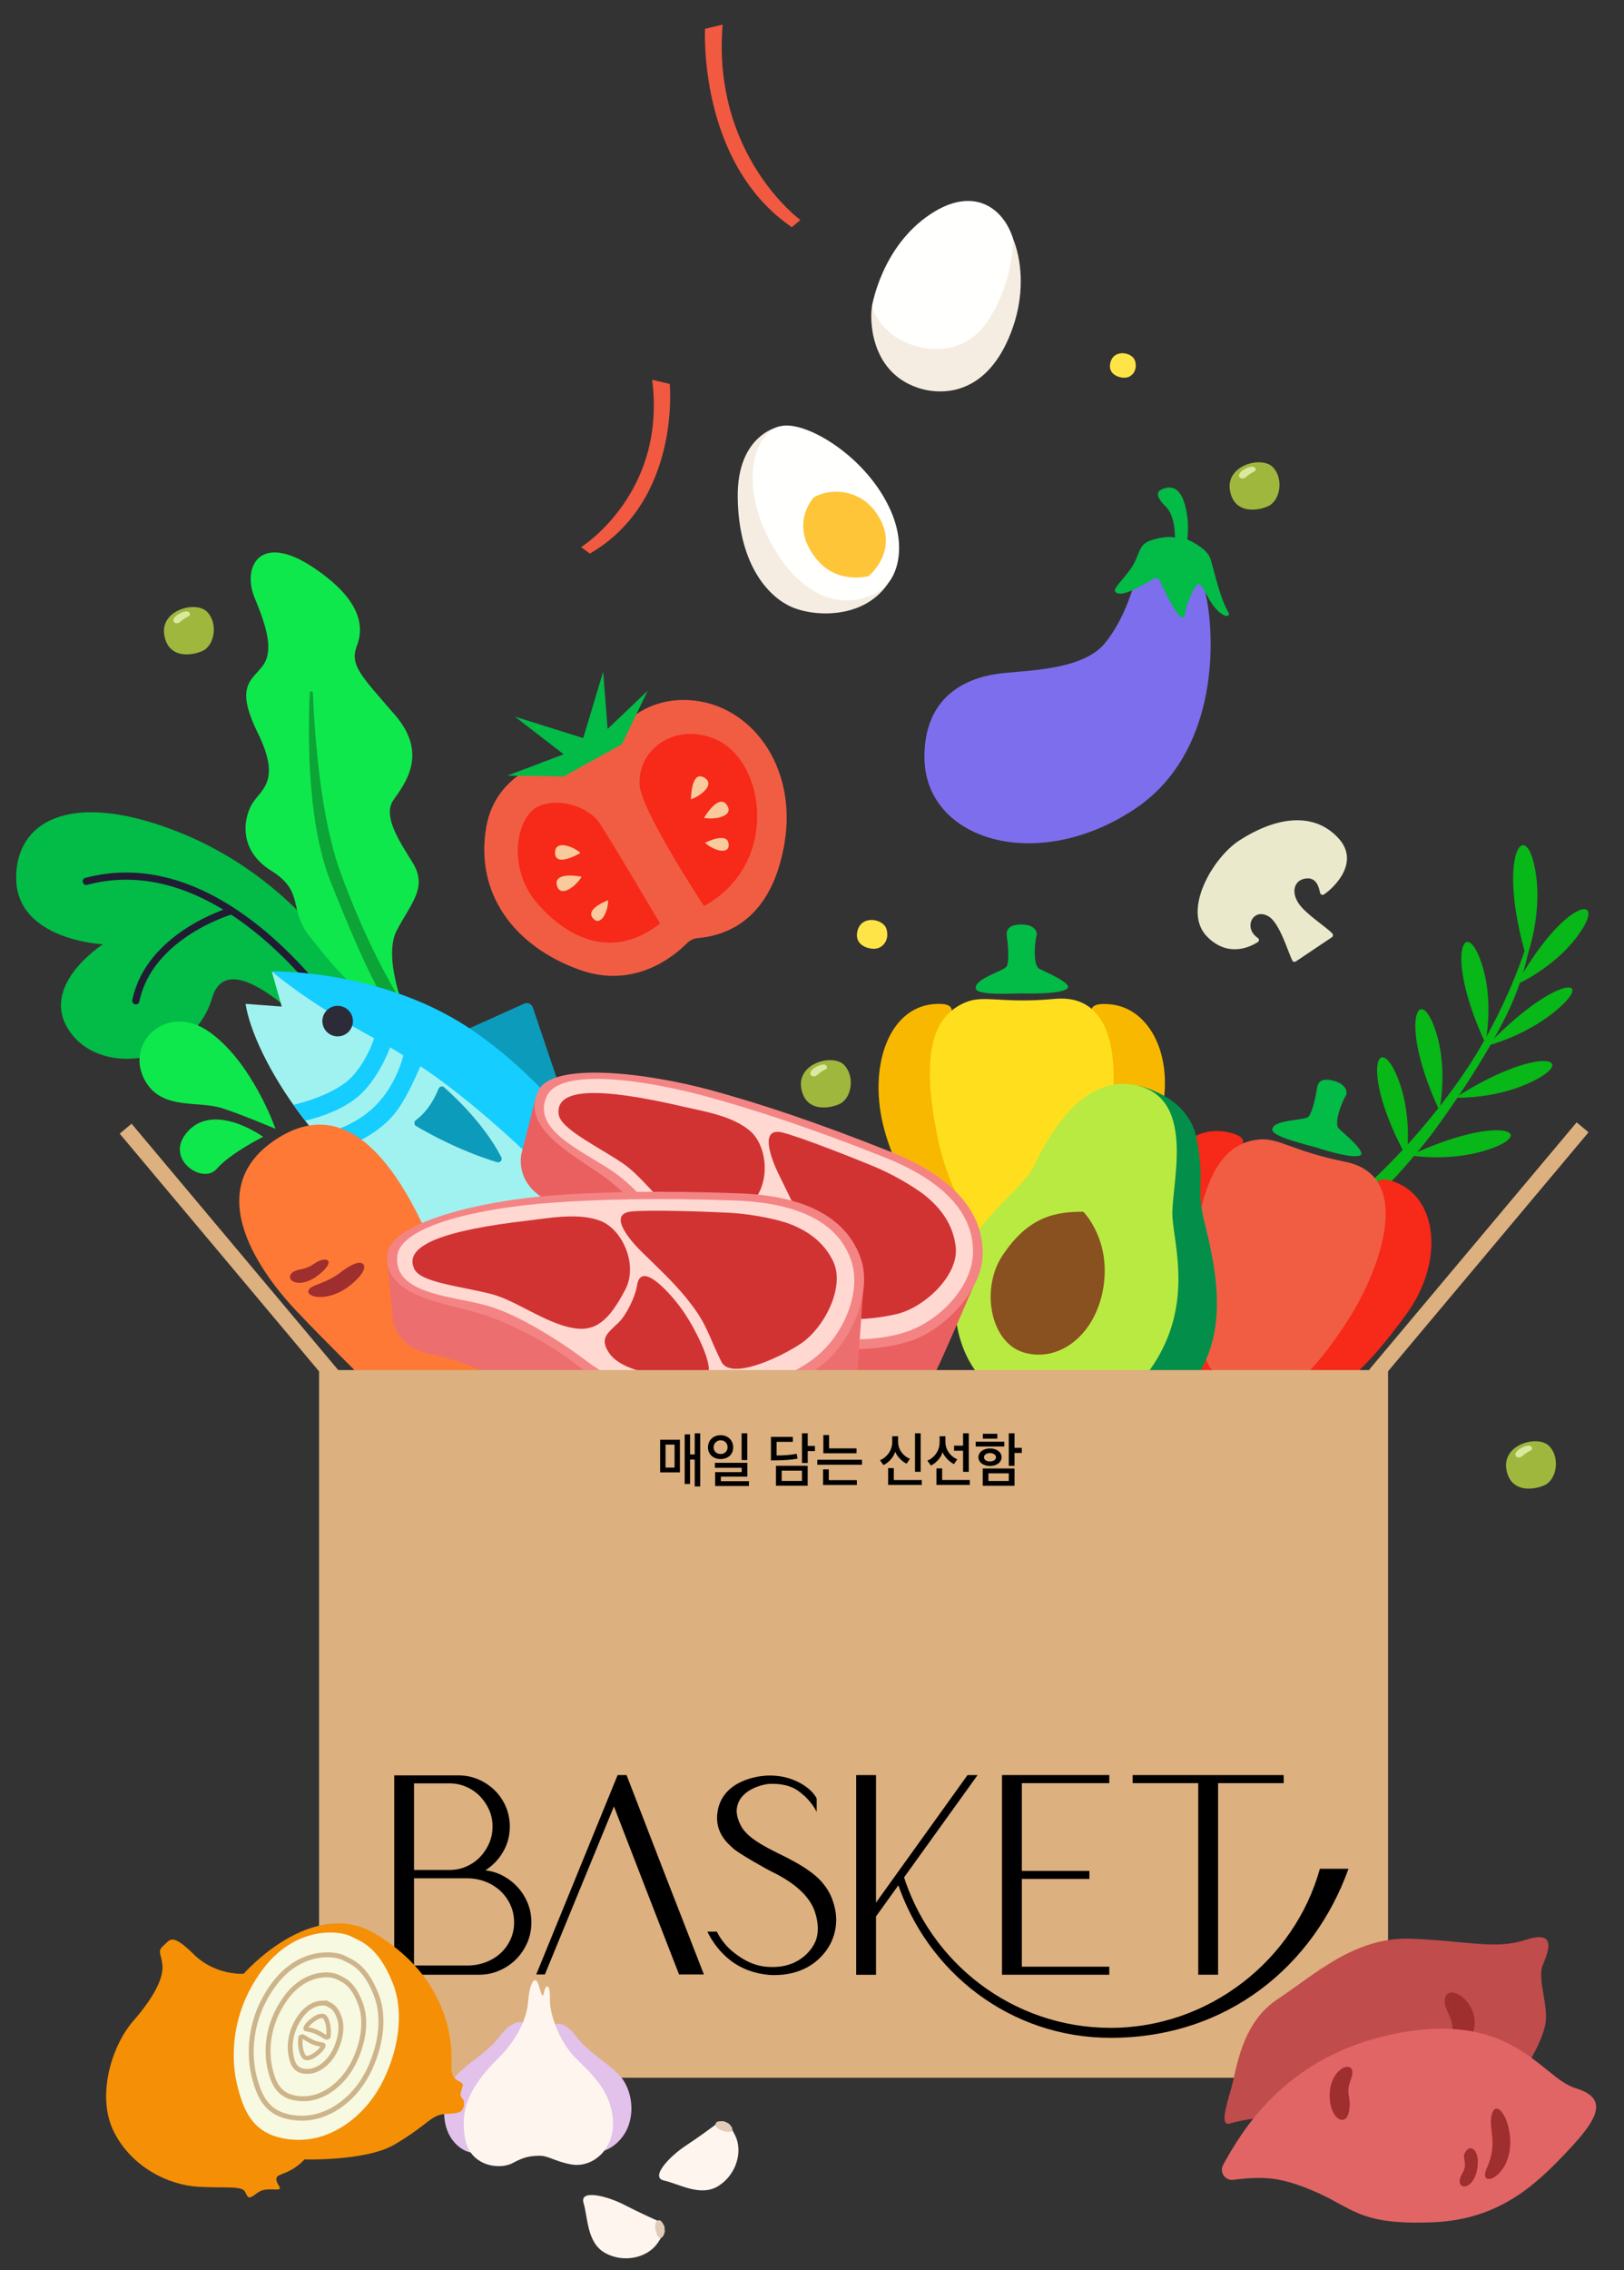 <?xml version="1.0" encoding="UTF-8"?>
<svg id="_레이어_1" data-name="레이어 1" xmlns="http://www.w3.org/2000/svg" viewBox="0 0 452.73 632.62">
  <rect x="0" y="0" width="452.73" height="632.62" fill="#333333" stroke="none"/>
  <defs>
    <style>
      .cls-1 {
        stroke-width: 1.24px;
      }

      .cls-1, .cls-2, .cls-3 {
        fill: none;
      }

      .cls-1, .cls-3 {
        stroke: #ceb48a;
        stroke-miterlimit: 10;
      }

      .cls-2 {
        stroke: #211c33;
        stroke-linecap: round;
        stroke-linejoin: round;
        stroke-width: 2px;
      }

      .cls-4, .cls-5, .cls-6, .cls-7, .cls-8, .cls-9, .cls-10, .cls-11, .cls-12, .cls-13, .cls-14, .cls-15, .cls-16, .cls-17, .cls-18, .cls-19, .cls-20, .cls-21, .cls-22, .cls-23, .cls-24, .cls-25, .cls-26, .cls-27, .cls-28, .cls-29, .cls-30, .cls-31, .cls-32, .cls-33, .cls-34, .cls-35, .cls-36, .cls-37, .cls-38, .cls-39, .cls-40, .cls-41, .cls-42, .cls-43, .cls-44, .cls-45 {
        stroke-width: 0px;
      }

      .cls-3 {
        stroke-width: 1.37px;
      }

      .cls-5 {
        fill: #f58f05;
      }

      .cls-6 {
        fill: #f7f9e1;
      }

      .cls-7 {
        fill: #f9ca9b;
      }

      .cls-8 {
        fill: #f9b800;
      }

      .cls-9 {
        fill: #2c2c38;
      }

      .cls-10 {
        fill: #89511f;
      }

      .cls-11 {
        fill: #a0f2f0;
      }

      .cls-12 {
        fill: #0d9bbc;
      }

      .cls-13 {
        fill: #0ca337;
      }

      .cls-14 {
        fill: #08b718;
      }

      .cls-15 {
        fill: #216975;
      }

      .cls-16 {
        fill: #15cdff;
      }

      .cls-17 {
        fill: #0fe84c;
      }

      .cls-18 {
        fill: #e2c1ea;
      }

      .cls-19 {
        fill: #ddb07f;
      }

      .cls-20 {
        fill: #e16565;
      }

      .cls-21 {
        fill: #e1cab8;
      }

      .cls-22 {
        fill: #dae9a0;
      }

      .cls-23 {
        fill: #c14c4c;
      }

      .cls-24 {
        fill: #d13333;
      }

      .cls-25 {
        fill: #9f2e2e;
      }

      .cls-26 {
        fill: #b9ea42;
      }

      .cls-27 {
        fill: #7d6eed;
      }

      .cls-28 {
        fill: #9fb73d;
      }

      .cls-29 {
        fill: #ff7936;
      }

      .cls-30 {
        fill: #fec538;
      }

      .cls-31 {
        fill: #ffd8d2;
      }

      .cls-32 {
        fill: #f15941;
      }

      .cls-33 {
        fill: #fef5ee;
      }

      .cls-34 {
        fill: #ffe448;
      }

      .cls-35 {
        fill: #fffffd;
      }

      .cls-36 {
        fill: #ea6060;
      }

      .cls-37 {
        fill: #f15d43;
      }

      .cls-38 {
        fill: #eae9cc;
      }

      .cls-39 {
        fill: #ed6e6e;
      }

      .cls-40 {
        fill: #f5ede2;
      }

      .cls-41 {
        fill: #f48484;
      }

      .cls-42 {
        fill: #f72919;
      }

      .cls-43 {
        fill: #ffdf1d;
      }

      .cls-44 {
        fill: #03bb47;
      }

      .cls-45 {
        fill: #038f4a;
      }
    </style>
  </defs>
  <g>
    <path class="cls-44" d="m106.86,288.33s-15.86-41.08-58.97-57.21c-28.98-10.85-43.39-1.91-43.39,13.47,0,17.46,24.2,18.54,24.2,18.54,0,0-18.44,11.74-9.03,24.62,9.41,12.89,34.3,8.09,39.46-9.66,5.17-17.76,34.06,15.76,34.06,15.76l13.66-5.52Z"/>
    <path class="cls-2" d="m96.5,286.49s-32.23-51.62-72.46-40.89"/>
    <path class="cls-2" d="m64.28,253.87s-22.6,6.63-26.42,25.01"/>
  </g>
  <g>
    <path class="cls-17" d="m113.39,283.12s-6.89-16.08-2.77-23.88,8.71-12.04,4.33-18.99-8.14-13.14-5.26-17.33c2.89-4.19,9.91-12.65.54-23.54-9.37-10.89-12.85-13.98-10.75-19.38,2.1-5.4,1.2-12.89-11.95-21.74-15.18-10.21-20.14-.23-16.5,8.46,3.64,8.69,5.21,14.92,2.13,18.93-3.08,4.01-7.7,5.57-1.32,18.53,6.37,12.97,1.45,15.49-1.21,19.29-2.65,3.8-4.61,13.18,4.93,19.12,9.53,5.93,4.75,10.82,10.73,18.31,8.12,10.18,15.1,18.91,27.09,22.23Z"/>
    <path class="cls-13" d="m152.86,316.59l-1.33,4.54s-16.55-4.84-30.01-21.07c-13.25-15.98-20.18-31.32-29.37-54.41-6.33-15.9-6.38-39.46-5.8-52.57.03-.57.86-.56.88,0,.52,12.7,2.21,35.09,7.72,50.12,10.18,27.79,22.93,48.17,36.7,60.53,9.69,8.69,21.21,12.87,21.21,12.87Z"/>
  </g>
  <g>
    <path class="cls-11" d="m197.45,377.51s-10.25-8.01-19.54-10.83c-9.28-2.81-33.04-11.75-52.69-21.68s-33.67-24.15-40.92-33.7c-9.36-12.33-14.72-24.27-15.84-31.56l10.08.75-2.78-9.81,58.87,35.19,61.28,66.23,1.54,5.41Z"/>
    <path class="cls-12" d="m128.83,287.46l17.28-7.77c.97-.44,2.1.06,2.44,1.06l10.95,32.46-30.66-25.75Z"/>
    <path class="cls-16" d="m201.77,372.15s-8.2-5.38-19.16-23.79c-10.96-18.42-24.15-42.31-49.64-60.39-25.49-18.08-57.2-17.28-57.2-17.28,0,0,8.97,7.91,26.03,17.24.73.4,1.71.94,2.43,1.34.26.14-2.93,8.72-8.05,12.51-5.76,4.26-14.39,6.09-14.39,6.09,0,0,.92,1.34,1.71,2.36.5.65,1.56,2.06,1.56,2.06,0,0,8.79-1.76,14.63-6.61,5.84-4.85,9.07-13.82,9.07-13.82,1.11.66,2.58,1.55,3.66,2.21.09.06-1.92,8.12-7.53,13.82-7.27,7.38-16.64,8.27-16.64,8.27,0,0,1.17,1.35,2.32,2.6.69.75,1.94,2.03,1.94,2.03,0,0,10.15-2.27,16.79-9.63,4.38-4.86,7.73-14.16,7.96-14.01,9.75,6.44,21.74,16.64,30.58,25.21,13.37,12.99,41.91,44.27,50.91,52.01l3.03-2.23Z"/>
    <circle class="cls-9" cx="94.13" cy="284.54" r="4.26"/>
    <path class="cls-12" d="m122.26,303.38c-.82,2.08-2.76,6.12-6.32,8.75-.58.43-.56,1.29.06,1.66,3.28,1.95,12.18,6.91,22.58,10.07.83.25,1.56-.62,1.17-1.4-1.74-3.42-6.25-10.84-15.9-19.45-.51-.46-1.33-.27-1.58.37Z"/>
    <path class="cls-15" d="m233.9,361.22s-34.12,9.93-37.51,48.64c0,0-10.05-12.82-5.11-42.73,0,0,24.6-10.75,42.62-5.91Z"/>
  </g>
  <g>
    <path class="cls-14" d="m405.67,305.88s12.6.54,23.16-5.38c10.55-5.92-1.13-8.68-23.16,5.38Z"/>
    <path class="cls-14" d="m393.12,321.96s12.42,2.18,23.66-2.31c11.24-4.49.01-8.75-23.66,2.31Z"/>
    <path class="cls-14" d="m414.49,291.43s12.02-2.95,20.85-11.22c8.83-8.27-2.76-7.6-20.85,11.22Z"/>
    <path class="cls-14" d="m422.73,274.37s11.8-5.13,18.29-15.35c6.49-10.22-5.65-7.55-18.29,15.35Z"/>
    <path class="cls-14" d="m414.07,290.67s2.81-12.56-1.62-23.82c-4.43-11.27-9.43.11,1.62,23.82Z"/>
    <path class="cls-14" d="m401.24,309.41s2.81-12.56-1.62-23.82c-4.43-11.27-9.43.11,1.62,23.82Z"/>
    <path class="cls-14" d="m392.11,322.44s1.99-12.71-3.15-23.67c-5.14-10.96-9.4.72,3.15,23.67Z"/>
    <path class="cls-14" d="m373.19,336.9s16.65-11.99,33.52-35.8c13.95-19.68,20.86-42.28,20.28-44.56,0,0,.53,11.34-7.42,27.12-6.56,13.02-16.02,26.4-20.25,32.11-3.93,5.32-15.69,19.08-19.97,20.71-1.44.55-6.15.41-6.15.41Z"/>
    <path class="cls-14" d="m425.55,266.9s5.08-13.16,2.11-26.09c-2.97-12.93-10.24-1.41-2.11,26.09Z"/>
  </g>
  <g>
    <path class="cls-42" d="m357.92,385.74s10.86-8.56,16.09-16.63c5.34-8.25,8.96-14.2,10.67-24.97,1.32-8.29-5.58-18.56,4.51-14.62,11.71,4.57,13.39,22.36,2.79,36.81-11.04,15.05-17.67,20.66-25.56,23.42-7.86,2.75-11.48-2.51-8.5-4.01Z"/>
    <path class="cls-42" d="m337.55,379.58s-4.8-11.71-4.73-21.64c.06-9.83.56-17.84,5.05-27.79,3.46-7.66,14.95-12.48,4.25-14.69-12.42-2.57-22.74,11.88-23.11,29.76-.32,15.32,5.05,26.14,9.14,33.08,4.23,7.17,11.42,4.31,9.4,1.29Z"/>
    <path class="cls-44" d="m366.74,319.7c3.79,1.22,10.42,3.12,12.39,2.29,1.96-.83-4.23-5.94-5.87-7.47-1.64-1.53,1.15-8.13,1.83-9.04s.46-3.29-3.34-4.32c-3.99-1.07-4.52.97-4.7,2.56s-1.23,6.34-2.28,7.46-9.83.7-10.09,3.55c-.19,2.05,10.01,4.33,12.05,4.98Z"/>
    <path class="cls-37" d="m344.24,386.89s3.53-.29,6.99,2.16c4.83,3.41,15.79-7.03,25.21-22.24,8.45-13.64,17.8-39.25-1.51-43.09-14.69-2.92-18.33-6.75-24.04-6.18-10.83,1.08-16.08,12.05-18.11,32.34-2.03,20.29,4.06,36.17,11.46,37.01Z"/>
  </g>
  <g>
    <path class="cls-8" d="m295.43,342.64s7.96-11.31,10.66-20.53,4.53-16.17,3.09-26.98c-1.1-8.32-10.65-16.19.14-15.29,12.52,1.04,19.22,17.61,13.2,34.48-6.27,17.58-11.03,24.85-17.8,29.75-6.74,4.88-11.72.87-9.29-1.42Z"/>
    <path class="cls-8" d="m274.15,342.56s-7.95-9.85-10.72-19.38c-2.75-9.44-4.56-17.26-3.1-28.08,1.12-8.33,10.76-16.23-.12-15.29-12.64,1.09-18.39,17.88-13.64,35.13,4.07,14.77,12.31,23.61,18.21,29.08,6.1,5.66,12.18.86,9.38-1.45Z"/>
    <path class="cls-44" d="m285.02,276.83c3.98.09,10.88.01,12.52-1.35,1.64-1.36-5.75-4.49-7.76-5.49-2.01-1-1.22-8.11-.83-9.19s-.5-3.29-4.43-3.18c-4.13.11-4.05,2.22-3.78,3.8.27,1.57.63,6.43-.05,7.8s-9.22,3.48-8.65,6.28c.41,2.02,10.83,1.29,12.97,1.33Z"/>
    <path class="cls-43" d="m282.65,347.65s3.3-1.28,7.32.07c5.6,1.89,13.12-11.25,17.8-28.51,4.2-15.49,5.84-42.7-13.76-40.86-14.91,1.4-19.5-1.23-24.81.95-10.07,4.13-11.97,16.14-8.11,36.17,3.85,20.03,14.22,33.5,21.56,32.19Z"/>
  </g>
  <g>
    <path class="cls-27" d="m316.33,162.09s-2.46,10.04-8.34,17.18c-5.88,7.14-20,7.47-28.32,8.3s-22.08,5.02-21.96,23.56c.15,22.99,31.26,32.53,58.65,14.29,27.38-18.24,21.58-59.05,18.16-64.67-3.42-5.62-11.91-10.48-18.19,1.34Z"/>
    <path class="cls-44" d="m323.27,161.76c-.29-.63-1.07-.87-1.66-.5-2.3,1.44-7.53,4.51-9.64,4.14-2.75-.47-.22-2.3,2.91-6.44,3.13-4.14,2.07-7.13,6.02-8.4,4.63-1.49,6.64-.74,6.64-.74,0,0,.17-5.97-2.51-8.59-2.68-2.62-2.77-4.13-1.22-4.84,4.96-2.26,6.53,3.06,7.15,7.37.48,3.35.02,6.56.02,6.56,0,0,4.91,2.1,6.2,4.79.9,1.88,2.55,10.82,5.2,15.43.99,1.72-1.69,1.73-4.45-2.21-2.3-3.28-3.25-7.38-4.8-4.67-1.55,2.71-2.64,5.76-2.8,7.59-.16,1.82-1.6.96-3.95-3.3-1.4-2.54-2.5-4.86-3.11-6.2Z"/>
  </g>
  <rect class="cls-19" x="410.09" y="303.61" width="4.32" height="90.01" transform="translate(503.97 880.66) rotate(-140)"/>
  <g>
    <g>
      <path class="cls-37" d="m167.94,210.15s6.69-15.91,23.93-15.07c17.24.84,30.49,18.22,26.82,39.93-3.31,19.56-14.24,25.51-24.09,26.39-1.18.1-2.29.62-3.12,1.46-3.57,3.61-14.67,12.89-30.01,7.35-17.97-6.5-29.14-21.03-25.91-39.78,2.73-15.8,19.26-21.21,32.38-20.28Z"/>
      <path class="cls-42" d="m196.26,252.48s-17.55-26.55-17.95-33.82c-.56-10.18,10.33-17.51,21.32-12.59,13.96,6.25,17.73,34.79-3.37,46.41Z"/>
      <path class="cls-42" d="m184,257.32s-13.68-23.17-16.81-27.88c-3.13-4.71-11.75-7.48-17.44-4.55-5.69,2.93-8.47,16.65-.25,26.48,8.22,9.82,21.15,16.52,34.5,5.96Z"/>
      <path class="cls-7" d="m192.62,222.72s.02-8,3.55-6.12c3.61,1.93-1.11,5.37-3.55,6.12Z"/>
      <path class="cls-7" d="m196.27,227.9s4.06-7,6.39-3.54c2.08,3.09-3.38,4.17-6.39,3.54Z"/>
      <path class="cls-7" d="m196.55,234.86s5.87-3.06,6.52.01c.69,3.23-3.53,2.62-6.52-.01Z"/>
      <path class="cls-7" d="m161.81,237.68s-6.85,4.13-7.07.13c-.22-4.09,5.37-1.8,7.07-.13Z"/>
      <path class="cls-7" d="m162.14,244.3s-7.93-1.61-6.89,2.43c.93,3.61,5.36.25,6.89-2.43Z"/>
      <path class="cls-7" d="m169.55,250.86s-6.23,2.24-4.41,4.81c1.91,2.69,4.31-.82,4.41-4.81Z"/>
    </g>
    <polygon class="cls-44" points="157.2 216.34 173.37 207.39 180.55 192.49 169.39 203.12 168.15 187.16 162.59 205.67 143.57 199.71 157.14 210.19 141.43 216.14 157.2 216.34"/>
  </g>
  <g>
    <path class="cls-29" d="m109.2,392.19c5.65,5.74,19.04,19.87,27.78,14.28,8.74-5.59-5.88-32.4-13.46-51.9-7.57-19.49-22.39-52.04-45.78-37.59-23.39,14.45-3.65,39.32,4.91,48.35,8.56,9.03,19.93,20.13,26.55,26.87Z"/>
    <path class="cls-25" d="m99.05,352.11c-4.23,1.69-3.79,3.36-10.78,5.9-6.49,2.35,1.9,6.39,9.7-.12,5.66-4.73,3.5-6.75,1.08-5.78Z"/>
    <path class="cls-25" d="m89.64,351.14c-1.89.44-2.55,1.99-5.91,2.59-6.02,1.07-1.81,6.79,4.97,1.62,3.44-2.62,3.93-4.9.94-4.21Z"/>
    <path class="cls-17" d="m76.81,314.57s-6.46-18.61-18.55-27.08c-12.09-8.48-24.28,3.78-17.36,14.4,4.84,7.43,14.43,4.78,21.12,6.94,5.49,1.78,14.79,5.74,14.79,5.74Z"/>
    <path class="cls-17" d="m73.36,316.78s-14.28-10.32-21.61-.78c-5.58,7.26,4.86,14.12,8.65,9.73,3.79-4.39,12.96-8.95,12.96-8.95Z"/>
  </g>
  <g>
    <path class="cls-45" d="m317.26,302.55s14.04,2.58,16.38,14.9-.29,13.35,2.07,22.87c3.4,13.72,6.93,30.39-2.66,44.26-8.97,12.97-31.13,19.48-54.2,3.95l38.41-85.98Z"/>
    <path class="cls-26" d="m281.26,389.73c9.5,4.43,30.7,5.19,40.28-9.43,10.92-16.67,5.9-32.83,5.31-41.09s6.93-32.53-9.59-36.66c-16.52-4.13-26.33,16.97-29.28,22.88s-17.41,15.51-20.59,27.88c-3.39,13.2.3,30.1,13.87,36.43Z"/>
    <path class="cls-10" d="m302,337.66s8.25,8.22,5.36,22.35c-2.55,12.43-12.35,19.64-21.86,16.9-9.53-2.75-12.07-17.77-6.16-26.85,7.37-11.33,15.25-12.4,22.67-12.4Z"/>
  </g>
  <g>
    <path class="cls-36" d="m149.34,305.88l-3.95,15.55s-1.97,7.48,6.02,12.41c7.99,4.93,16.56,11.81,20.38,20.3,3.82,8.49,21.41,28.5,46.75,36.48,25.35,7.98,40.76-5.45,42.65-9.07,1.34-2.56,11.99-27.26,11.99-27.26l-123.83-48.4Z"/>
    <path class="cls-41" d="m198.72,303.94c12.87,3.53,28.26,8.53,49.72,17.08,21.47,8.55,25.93,20.29,25.48,29.21-.45,8.92-9.66,19.64-19.53,23.22-8.34,3.02-26.28,4.85-43.47-3.99-17.19-8.84-18.62-15.18-24.72-23.42-4.78-6.46-12.12-14.23-18.85-18.89-8.79-6.09-22.13-13.19-17.3-23.2,3.94-8.16,29.98-5.14,48.66-.02Z"/>
    <path class="cls-31" d="m197.44,305.69c12.34,3.38,28.44,8.56,49.02,16.75,20.57,8.19,25.18,18.71,24.75,27.25-.43,8.55-8.54,17.82-18.01,21.25-7.99,2.9-24.72,4.42-41.19-4.05-16.47-8.47-17.46-13.63-23.31-21.52-4.58-6.19-11.21-14.35-17.66-18.81-8.43-5.83-23.18-11.63-18.54-21.22,3.77-7.82,27.04-4.57,44.94.34Z"/>
    <path class="cls-24" d="m190.13,308.3c5.75,1.33,14.05,2.57,19.01,6.88,4.96,4.32,5.78,15.05.07,20.32-7.16,6.62-11.77,8.4-17.39,5.18-6.94-3.98-12.43-12.7-18.4-16.65-7.7-5.09-17.22-9.54-17.69-13.6-.86-7.36,11.51-7.43,34.4-2.14Z"/>
    <path class="cls-24" d="m257.88,333.12c4.39,3.56,7.86,8.13,8.55,14.35.88,8.01-8.79,16.88-16.4,18.69-7.61,1.82-21.66,2.85-22.34-2.73-.91-7.5-.28-10.7-2.44-17.57-2.09-6.66-4.42-10.9-8.33-18.97-1.4-2.89-5.76-13.07,1.27-11.29,5.17,1.31,20.29,7.29,25.29,9.38,7.95,3.32,13.58,7.47,14.41,8.14Z"/>
    <path class="cls-24" d="m208.98,360.6c2.7,1.73,10.12,7.17,13.96,4.74,2.45-1.55,1.05-13.76-.94-20.11-1.68-5.37-6.03-15.79-9.29-9.74-1.56,2.88-5.59,6.79-8.32,8.06-3.73,1.73-6.55,2.23-5.39,6.97,1.18,4.83,6.83,8.08,9.99,10.09Z"/>
  </g>
  <g>
    <path class="cls-40" d="m217.69,118.74s-12.37,1.85-12.03,20.13c.32,17.48,7.61,26.41,13.99,29.78,6.37,3.37,20.94,4.2,27.85-5.98l-29.81-43.92Z"/>
    <path class="cls-35" d="m245.27,164.64c4.98-3.19,7.51-12.02,3.12-22.16-6.64-15.32-23.86-25.35-30.7-23.74-8.12,1.91-12.04,17.8-1.42,34.85,10.62,17.05,23.09,14.84,29,11.05Z"/>
    <path class="cls-30" d="m226.84,138.63s-7.23,7.68,1.06,17.49c5.72,6.76,14.23,4.43,14.23,4.43,0,0,8.47-6.85,2.97-16.35-5.1-8.82-14.6-7.93-18.27-5.57Z"/>
  </g>
  <g>
    <path class="cls-40" d="m255.6,107.97c6.51,2.26,17.85,2.26,24.81-12.03,8.46-17.35,2.86-35.55-6.62-39.21-9.48-3.66-27.74,14.88-30.66,28.45-.71,3.32-.75,18.19,12.48,22.78Z"/>
    <path class="cls-35" d="m282.35,66.34s.54,11.76-6.97,23.08c-7.51,11.32-20.79,8.23-26.46,3.94-5.11-3.86-5.79-8.18-5.79-8.18,0,0,2.61-16.36,16.13-25.42,12.03-8.07,20.4-1.89,23.1,6.58Z"/>
  </g>
  <path class="cls-38" d="m371.3,261.17l-10.05,6.74c-.35.23-.82.1-1-.27-1.18-2.37-3.44-10.23-6.45-12.18-4.31-2.79-7.43,3-3.16,5.9.42.28.43.9,0,1.17-2.18,1.37-8.18,4.32-13.99-1.38-7.38-7.24,1.48-22.21,8.83-26.94,10.59-6.82,20.91-7.94,27.62-.66,6.23,6.76-1.32,13.92-4.02,15.69-.41.27-.96.04-1.07-.44-.31-1.36-.86-4.09-3.52-4.03-3.26.07-4.85,3.18-2.58,6.81,1.88,3.01,7.86,6.73,9.51,8.55.29.32.22.82-.14,1.05Z"/>
  <g>
    <path class="cls-39" d="m107.98,351.52l1.49,15.97s.66,7.7,9.83,9.67,19.56,5.57,26.01,12.29c6.45,6.72,29.72,19.67,56.28,18.69,26.55-.98,36.57-18.8,37.13-22.85.4-2.86,2.15-29.71,2.15-29.71l-132.9-4.07Z"/>
    <path class="cls-41" d="m153.85,333.13c13.31-.99,29.48-1.44,52.57-.58,23.09.86,31.24,10.42,33.8,18.97s-2.51,21.75-10.61,28.43c-6.84,5.64-23.13,13.38-42.29,10.82-19.16-2.57-22.64-8.05-31.14-13.77-6.67-4.48-16.19-9.34-24.09-11.47-10.32-2.78-25.27-5.01-24.08-16.06.98-9,26.52-14.9,45.84-16.34Z"/>
    <path class="cls-31" d="m153.23,335.2c12.76-.95,29.67-1.48,51.8-.66,22.13.82,30,9.18,32.45,17.37,2.46,8.2-2.07,19.66-9.83,26.06-6.56,5.41-21.8,12.46-40.16,10s-21.02-6.98-29.18-12.46c-6.4-4.3-15.37-9.76-22.95-11.8-9.89-2.67-25.73-3.18-24.59-13.77.93-8.63,23.94-13.37,42.45-14.75Z"/>
    <path class="cls-24" d="m147.22,340.12c5.86-.68,14.1-2.29,20.22.11,6.12,2.4,10.49,12.24,6.88,19.12-4.52,8.63-8.27,11.86-14.64,10.71-7.87-1.42-15.97-7.8-22.92-9.52-8.96-2.22-19.42-3.21-21.23-6.87-3.27-6.65,8.36-10.86,31.69-13.55Z"/>
    <path class="cls-24" d="m219.37,340.78c5.33,1.88,10.14,5.03,12.87,10.65,3.52,7.25-2.62,18.85-9.18,23.11-6.56,4.26-19.45,9.95-21.96,4.92-3.37-6.76-3.86-9.99-8.2-15.74-4.21-5.57-7.82-8.79-14.21-15.08-2.29-2.25-9.81-10.38-2.6-11.06,5.31-.5,21.55.06,26.97.36,8.6.46,15.3,2.48,16.3,2.84Z"/>
    <path class="cls-24" d="m182.51,383.06c3.13.72,11.94,3.36,14.74-.22,1.78-2.28-3.63-13.31-7.63-18.63-3.39-4.5-10.97-12.85-12.02-6.06-.5,3.23-2.98,8.27-5.14,10.38-2.94,2.88-5.42,4.3-2.74,8.37s9.14,5.32,12.79,6.16Z"/>
  </g>
  <g>
    <rect class="cls-19" x="88.95" y="381.78" width="298" height="197.2"/>
    <g>
      <path class="cls-4" d="m109.89,494.72h17.88c1.98,0,3.83.37,5.57,1.12,1.74.75,3.26,1.76,4.57,3.05,1.31,1.28,2.34,2.79,3.09,4.53.75,1.74,1.12,3.6,1.12,5.57,0,2.57-.63,4.92-1.88,7.06-1.26,2.14-2.9,3.85-4.93,5.13,1.82.21,3.5.75,5.05,1.6,1.55.86,2.9,1.92,4.05,3.21,1.15,1.28,2.06,2.75,2.73,4.41.67,1.66,1,3.42,1,5.29,0,2.03-.39,3.93-1.16,5.69-.78,1.76-1.82,3.3-3.13,4.61-1.31,1.31-2.86,2.35-4.65,3.13-1.79.78-3.7,1.16-5.73,1.16h-23.57v-55.56Zm5.53,2.24v24.13h9.86c1.66,0,3.22-.32,4.69-.96,1.47-.64,2.74-1.51,3.81-2.61,1.07-1.1,1.92-2.38,2.57-3.85.64-1.47.96-3.03.96-4.69s-.32-3.21-.96-4.65c-.64-1.44-1.5-2.71-2.57-3.81-1.07-1.1-2.34-1.96-3.81-2.61-1.47-.64-3.03-.96-4.69-.96h-9.86Zm0,26.46v24.29h14.83c1.76,0,3.45-.29,5.05-.88,1.6-.59,2.99-1.42,4.17-2.49,1.18-1.07,2.11-2.34,2.81-3.81.69-1.47,1.04-3.09,1.04-4.85s-.35-3.39-1.04-4.89c-.7-1.5-1.63-2.79-2.81-3.89-1.18-1.09-2.57-1.95-4.17-2.57-1.6-.61-3.29-.92-5.05-.92h-14.83Z"/>
      <path class="cls-4" d="m196.23,550.2h-6.93c-3.15-8.07-15.05-38.75-18.15-46.82l-19.25,46.82h-2.41l22.69-55.56h2.49c3.58,9.3,7.16,18.56,10.74,27.78,3.58,9.22,7.19,18.48,10.82,27.78Z"/>
      <path class="cls-4" d="m227.69,505.01c-.12-.48-1.7-3.27-4.24-5.25-.86-.67-3.15-2.85-8.78-2.67-1.98.06-9.17,1.67-9.31,7.59-.02.8.44,3.48,2.18,5.54,3.07,3.63,9.69,6.19,13.01,8.06,3.26,1.71,6.44,3.79,8.37,5.95,2.15,2.39,3.06,4.56,3.69,6.94.62,2.38.67,4.73.13,7.06-.53,2.33-1.57,4.4-3.11,6.21-1.54,1.82-5.72,6.12-14.3,5.93-1.36-.03-5.53-.35-9.55-2.65-4.73-2.7-7.57-7.22-8.57-9.46h2.66c0,.27,1.68,3.28,4,5.25,4.92,4.19,8.73,4.56,11.1,4.61,8.39.19,11.87-5.5,12.58-7.74.71-2.25.51-4.77-.29-7.37-.8-2.59-3.19-7.08-11.84-11.31-2.05-1-9.54-5.26-10.96-6.57-1.42-1.31-5.43-4.46-4.4-10.44,1.47-8.57,11.19-9.74,13.26-9.88,4.49-.29,7.38.94,8.56,1.47,3.57,1.59,5.2,3.69,5.79,4.87v3.87Z"/>
      <path class="cls-4" d="m244.21,534.01v16.28h-5.53v-55.64h5.53v35.52l25.5-35.52h2.81l-28.3,39.37Z"/>
      <path class="cls-4" d="m280.22,494.64h29.02v2.25h-24.37v24.45h18.83v2.24h-18.83v24.45h24.37v2.25h-29.91v-55.64h.88Z"/>
      <path class="cls-4" d="m339.57,494.64h18.29v2.25h-18.29v53.38h-5.53v-53.38h-18.29v-2.25h23.82Z"/>
      <path class="cls-4" d="m251.66,521.97c7.5,24.91,30.65,43.11,57.97,43.11s51.22-18.8,58.32-44.33h7.98c-9.73,27.11-33.84,47.11-66.3,47.11-27.97,0-51.17-18.24-59.51-43.45"/>
    </g>
    <g>
      <path class="cls-4" d="m189.54,410.29h-5.51v-9.09h5.51v9.09Zm-1.49-7.74h-2.52v6.41h2.52v-6.41Zm5.62,11.66v-7.49h-1.3v6.8h-1.5v-13.81h1.5v5.58h1.3v-5.88h1.53v14.8h-1.53Z"/>
      <path class="cls-4" d="m200.88,406.58c-1.95,0-3.51-1.25-3.51-3.26s1.5-3.39,3.51-3.39,3.51,1.38,3.51,3.39-1.5,3.26-3.51,3.26Zm0-5.23c-1.07,0-1.95.86-1.95,1.96s.84,1.86,1.95,1.86c1.18,0,1.95-.85,1.95-1.86,0-1.11-.74-1.96-1.95-1.96Zm-1.52,12.74v-3.87h7.4v-1.21h-7.46v-1.38h9.04v3.85h-7.38v1.26h7.83v1.35h-9.43Zm7.38-7.23v-7.46h1.58v7.46h-1.58Z"/>
      <path class="cls-4" d="m222.34,406.45c-1.42.31-3.51.48-5.98.5h-1.44v-6.55h6.1v1.38h-4.52v3.8c2.04,0,4.15-.15,5.59-.48l.25,1.35Zm-6.02,7.56v-5.55h8.84v5.55h-8.84Zm7.25-4.2h-5.65v2.86h5.65v-2.86Zm1.6-5.47v3.34h-1.6v-8.27h1.6v3.51h2.01v1.43h-2.01Z"/>
      <path class="cls-4" d="m227.84,408.16v-1.38h12.46v1.38h-12.46Zm1.61,5.65v-4.35h1.59v2.99h7.82v1.36h-9.41Zm.08-8.84v-5.08h1.6v3.72h7.65v1.36h-9.24Z"/>
      <path class="cls-4" d="m252.73,407.86c-1.16-.51-2.59-1.89-3.17-3.32-.43,1.55-1.92,3.12-3.28,3.72l-.96-1.36c1.95-.81,3.41-2.77,3.41-5.07v-1.6h1.63v1.53c0,2.34,1.69,4.17,3.31,4.74l-.93,1.36Zm-5.14,5.93v-4.68h1.58v3.32h7.8v1.36h-9.38Zm7.49-3.66v-10.73h1.58v10.73h-1.58Z"/>
      <path class="cls-4" d="m265.95,407.98c-1.16-.52-2.57-1.88-3.19-3.31-.42,1.56-1.9,3.12-3.25,3.7l-.98-1.35c1.95-.8,3.41-2.79,3.41-5.08v-1.71h1.62v1.63c0,2.34,1.7,4.19,3.3,4.77l-.91,1.35Zm-4.89,5.8v-4.6h1.59v3.24h7.71v1.36h-9.3Zm4.91-9.52v-1.41h2.51v-3.44h1.59v10.73h-1.59v-5.88h-2.51Z"/>
      <path class="cls-4" d="m271.99,403.08v-1.33h7.99v1.33h-7.99Zm4.01,5.43c-1.84,0-3.24-1.01-3.24-2.43s1.38-2.46,3.24-2.46,3.21,1.03,3.21,2.46-1.38,2.43-3.21,2.43Zm-2.04,5.52v-4.82h8.86v4.82h-8.86Zm.03-14.49h4.04v1.35h-4.04v-1.35Zm2.01,5.37c-.9,0-1.69.43-1.69,1.18s.8,1.16,1.69,1.16,1.66-.45,1.66-1.16-.77-1.18-1.66-1.18Zm5.22,5.65h-5.67v2.13h5.67v-2.13Zm1.6-5.68v3.59h-1.6v-9.06h1.6v4.04h2.03v1.43h-2.03Z"/>
    </g>
  </g>
  <g>
    <path class="cls-23" d="m351.61,590.02s-6.05.86-8.76,1.71c-2.71.85-1.18-4.4.35-9.64,1.53-5.24,2.67-18.22,12.98-25.02,10.32-6.8,21.48-17.43,37.23-16.83,15.75.6,23.26,3.12,31.96.31,8.7-2.81,6.34,3.07,4.72,7.05-1.62,3.98,1.73,11.31.69,16.61-1.04,5.31-5.96,12.8-5.96,12.8l-73.22,13Z"/>
    <path class="cls-25" d="m402.79,557.06c-.54,3.79,3.95,5.55,1.31,12.48-2.22,5.81,8.63,0,6.81-7.84-1.32-5.7-7.55-8.58-8.12-4.64Z"/>
    <path class="cls-20" d="m343.82,607.43c-2.29.29-3.95-2.15-2.84-4.17,5.09-9.26,16.77-29.2,45.13-35.92,35.26-8.36,43.42,11.63,53.07,14.53,9.66,2.9,6.04,8.87-2.3,17.67-8.33,8.8-18.56,18.93-37.3,19.71-21.37.89-22.24-4.2-34.31-9.1-8.16-3.31-12.66-3.84-21.45-2.73Z"/>
    <path class="cls-25" d="m415.89,589.17c-1.12,4.23,1.87,7.77-1.39,14.96-2.74,6.03,6.38,2.87,6.52-6.87.1-7.07-3.96-12.49-5.13-8.09Z"/>
    <path class="cls-25" d="m376.12,588.12c.65-4.32-1.22-4.18.52-8.86,2.31-6.2-6.94-3.48-5.88,6.2.61,5.52,4.68,7.17,5.36,2.66Z"/>
    <path class="cls-25" d="m408.36,599.92c-.86,1.65.98,2.84-.68,5.66-2.98,5.05,3.8,5.56,4.28-2.6.24-4.14-2.24-5.66-3.6-3.06Z"/>
  </g>
  <g>
    <path class="cls-18" d="m133.18,599.03c.33-3.85-1.44-10.55,2.21-16.72,4.39-7.4,10.51-13.2,11.43-16.75.69-2.66-3.45-3.55-7.47,1.8-3.56,4.73-8.67,7.2-12.26,11.1-2.57,2.79-4.4,9.64-2.49,14.97,2.24,6.25,8.42,7.53,8.59,5.6Z"/>
    <path class="cls-18" d="m166.24,598.8c-.33-3.85,1.02-9.9-2.63-16.06-4.39-7.4-8.81-12.7-9.72-16.25-.69-2.66,2.66-4.46,6.68.88,3.56,4.73,8.67,7.2,12.26,11.1,2.57,2.79,4.29,8.49,2.39,13.83-2.24,6.25-8.81,8.43-8.98,6.51Z"/>
    <path class="cls-33" d="m150.18,600.72c-2.3.06-4,.26-7.17,1.99-3.87,2.12-12.16.83-13.4-6.97-1.25-7.8.77-13.72,9.35-22.25,3.97-3.94,7.79-9.8,8.26-15.61.47-5.81,2.03-7.64,2.96-4.65.94,2.99,1.09,3.82,1.56,1.66s1.71-1.99,1.56,2.16,2.65,11.79,6.86,16.11c4.21,4.32,10.27,9.14,10.73,17.93.41,7.93-5.81,13.18-11.79,12.02-4.74-.92-6.22-2.46-8.91-2.39Z"/>
  </g>
  <g>
    <path class="cls-5" d="m125.85,574.83c.34-10.12-3.51-25.29-21.13-35.9-17.76-10.7-36.79,11.07-36.79,11.07,0,0-7.8.61-13.92-5.42-6.12-6.02-6.55-4.08-8.4-2.44-1.85,1.64-.71,1.94-.34,5.44s-2.21,8.8-8.19,15.67c-5.97,6.87-10.3,20.92-5.31,30.83,4.99,9.91,15.31,14.77,23.27,15.26,7.96.48,12.44-.38,13.33,1.52.9,1.9,1.01,1.96,3.55.09s7.1.19,5.92-1.71-1.06-2.7.38-3.26,4.26-1.56,6.63-4.23c0,0,17.27.48,25.11-4.14,7.84-4.62,9.22-6.89,11.99-8.06s6.82.33,7.31-2.59c.49-2.92-1.13-1.73-.82-3.73.31-2,1.46-2.28-.6-3.33s-2.08-2.84-2.01-5.06Z"/>
    <path class="cls-6" d="m98.12,539.71c-3.54-1.94-16-3.11-25.14,9.42-9.11,12.49-8.58,25.41-6.7,32.56,1.87,7.15,4.71,14.04,16.06,14.58,9.77.46,19.17-6.21,24.17-15.89,4.42-8.57,6.31-19.22,3.05-27.6-4.13-10.59-9.24-11.86-11.44-13.07Z"/>
    <path class="cls-3" d="m95.97,545.66c-2.77-1.52-12.55-2.42-19.75,7.47-7.18,9.86-6.78,20.03-5.32,25.66,1.46,5.63,3.67,11.05,12.58,11.45,7.67.34,15.06-4.93,19-12.56,3.49-6.76,4.99-15.16,2.44-21.74-3.22-8.33-7.23-9.33-8.95-10.27Z"/>
    <path class="cls-3" d="m94.16,550.95c-2.01-1.11-9.17-1.63-14.6,5.95-5.42,7.56-5.29,15.25-4.3,19.48.98,4.23,2.52,8.3,9.05,8.46,5.62.14,11.12-3.96,14.14-9.79,2.66-5.16,3.9-11.53,2.13-16.47-2.23-6.25-5.16-6.94-6.41-7.63Z"/>
    <path class="cls-3" d="m91.45,558.48c-1.04-.58-4.78-.75-7.76,3.5s-3.02,8.44-2.58,10.75c.45,2.3,1.19,4.51,4.61,4.49,2.94-.02,5.9-2.35,7.58-5.6,1.48-2.87,2.23-6.39,1.39-9.07-1.07-3.39-2.59-3.72-3.24-4.08Z"/>
    <path class="cls-1" d="m91.57,567.31c-.03.34-.39.54-.69.39-1.3-.62-2.49-1.86-5.48-2.25-1.32-.17,3.98-5.39,5.34-3.13.98,1.63.94,3.87.84,4.99Z"/>
    <path class="cls-1" d="m83.77,567.93c.03-.34.39-.54.69-.39,1.3.62,2.49,1.86,5.48,2.25,1.32.17-3.98,5.39-5.34,3.13-.98-1.63-.94-3.87-.84-4.99Z"/>
  </g>
  <g>
    <path class="cls-33" d="m185.21,621.37c.22-.9-.28-1.81-1.12-2.19-1.95-.86-6.31-2.84-9.9-4.71-4.77-2.5-12.74-4.56-11.51-.58,1.22,3.98.89,11.08,6.01,13.92s11.69,1.44,14.62-2.72c1.17-1.67,1.7-2.87,1.9-3.72Z"/>
    <path class="cls-21" d="m185.25,622.17c.36-.93-.48-3.4-1.43-3.47-2.1-.16-.9,4.67.05,4.88s1.19-.9,1.39-1.41Z"/>
  </g>
  <g>
    <path class="cls-33" d="m202.65,591.61c-.68-.63-1.72-.64-2.46-.09-1.71,1.28-5.56,4.13-8.94,6.34-4.51,2.94-10.19,8.9-6.12,9.77s10.11,4.62,15.08,1.55c4.98-3.08,6.96-9.5,4.76-14.09-.88-1.84-1.68-2.88-2.32-3.48Z"/>
    <path class="cls-21" d="m203.37,591.96c-.63-.77-3.21-1.24-3.73-.44-1.16,1.76,3.64,3.06,4.29,2.34.65-.72-.21-1.47-.55-1.9Z"/>
  </g>
  <rect class="cls-19" x="61.79" y="303.98" width="4.32" height="90.01" transform="translate(-209.36 122.76) rotate(-40)"/>
  <g>
    <path class="cls-28" d="m430.86,413.71c-2.41,1.31-9.71,2.81-10.92-4.25-1.21-7.06,8.79-9.65,11.89-6.55s2.21,9.07-.97,10.8Z"/>
    <path class="cls-22" d="m424.74,405.43s1.19-.93,2.05-1.28c.61-.25.47-2.07-2.13-.94-2.04.88-2.71,2.2-1.83,2.75.97.62,1.91-.54,1.91-.54Z"/>
  </g>
  <g>
    <path class="cls-28" d="m353.8,140.91c-2.41,1.31-9.71,2.81-10.92-4.25-1.21-7.06,8.79-9.65,11.89-6.55s2.21,9.07-.97,10.8Z"/>
    <path class="cls-22" d="m347.69,132.63s1.19-.93,2.05-1.28c.61-.25.47-2.07-2.13-.94-2.04.88-2.71,2.2-1.83,2.75.97.62,1.91-.54,1.91-.54Z"/>
  </g>
  <g>
    <path class="cls-28" d="m234.29,307.51c-2.41,1.31-9.71,2.81-10.92-4.25s8.79-9.65,11.89-6.55c3.1,3.1,2.21,9.07-.97,10.8Z"/>
    <path class="cls-22" d="m228.18,299.23s1.19-.93,2.05-1.28c.61-.25.47-2.07-2.13-.94-2.04.88-2.71,2.2-1.83,2.75.97.62,1.91-.54,1.91-.54Z"/>
  </g>
  <g>
    <path class="cls-28" d="m56.72,181.25c-2.41,1.31-9.71,2.81-10.92-4.25s8.79-9.65,11.89-6.55,2.21,9.07-.97,10.8Z"/>
    <path class="cls-22" d="m50.61,172.97s1.19-.93,2.05-1.28c.61-.25.47-2.07-2.13-.94-2.04.88-2.71,2.2-1.83,2.75.97.62,1.91-.54,1.91-.54Z"/>
  </g>
  <path class="cls-34" d="m313.89,105.23c-1.5.2-5.16-.67-4.36-4.12.91-3.96,6.09-2.98,6.87-.62s-.53,4.47-2.51,4.74Z"/>
  <path class="cls-34" d="m244.14,264.35c-1.76.24-6.06-.79-5.13-4.84,1.07-4.66,7.16-3.5,8.08-.73.92,2.78-.63,5.26-2.95,5.57Z"/>
  <path class="cls-32" d="m223.12,61.3s-24.65-18.01-21.67-54.44l-4.9,1.17s-2.03,37.36,24.19,55.28l2.39-2.01Z"/>
  <path class="cls-32" d="m162,152.45s23.9-14.88,19.8-46.63l4.9,1.17s3.19,32.53-22.27,47.28l-2.44-1.82Z"/>
</svg>